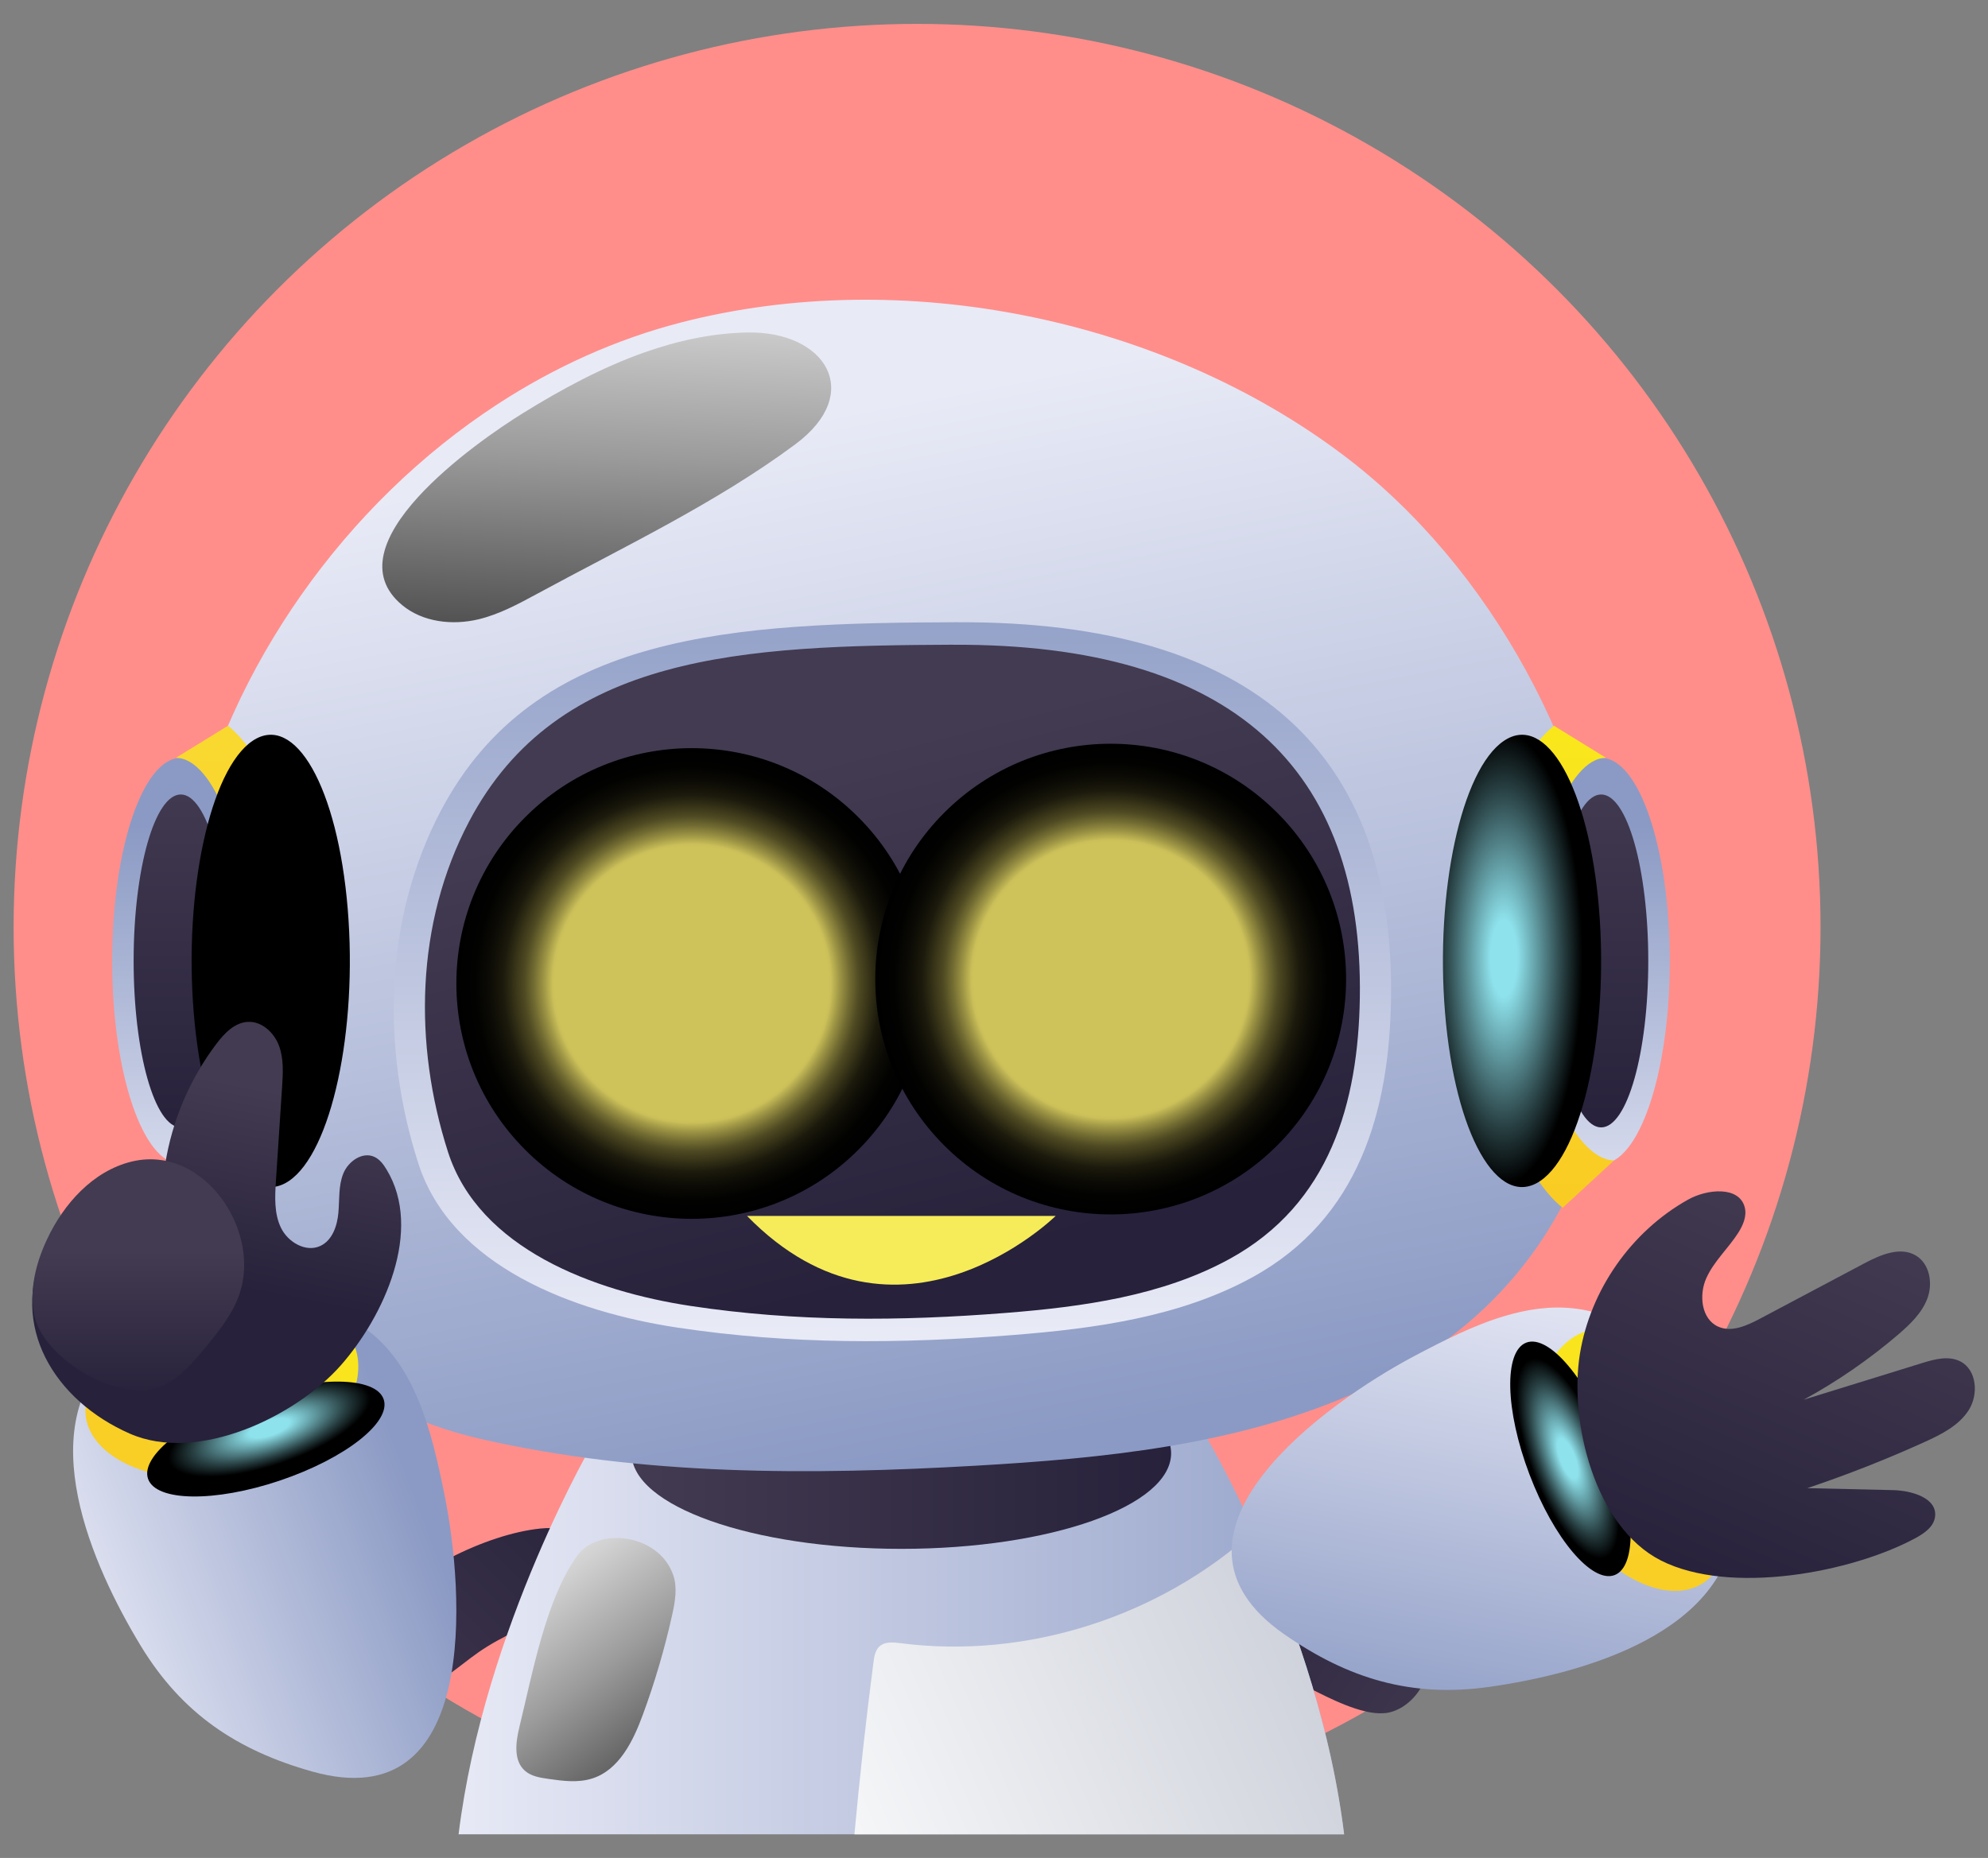 <svg width="46" height="43" viewBox="0 0 46 43" fill="none" xmlns="http://www.w3.org/2000/svg">
<rect x="0" y="0" width="46" height="43" fill="#808080" stroke="none"/>
<circle cx="21.22" cy="21.458" r="20.905" fill="#FF8E8B"/>
<path d="M9.42 39.157C10.084 39.095 10.562 38.593 11.08 38.234C11.633 37.851 12.234 37.63 12.812 37.306C13.788 36.758 14.036 35.218 12.501 35.376C11.251 35.505 9.468 36.385 8.696 37.388C8.441 37.721 8.228 38.149 8.357 38.548C8.488 38.954 8.951 39.186 9.377 39.16C9.392 39.159 9.406 39.158 9.42 39.157V39.157Z" fill="url(#paint0_linear_5677_855)"/>
<path d="M32.019 39.65C31.494 39.688 30.746 39.294 30.325 39.083C29.767 38.802 29.247 38.455 28.732 38.104C28.237 37.767 27.889 37.087 28.229 36.513C28.722 35.681 29.975 36.126 30.688 36.375C31.561 36.678 32.654 37.205 33.002 38.132C33.224 38.721 32.75 39.503 32.132 39.635C32.096 39.642 32.058 39.648 32.019 39.65Z" fill="url(#paint1_linear_5677_855)"/>
<path d="M27.939 33.302C27.939 33.302 30.512 37.65 31.101 42.453H10.611C11.201 37.649 13.773 33.302 13.773 33.302H27.939Z" fill="url(#paint2_linear_5677_855)"/>
<path style="mix-blend-mode:multiply" d="M31.102 42.453C30.767 39.731 29.797 37.155 29.018 35.434C26.832 37.413 23.766 38.406 20.836 38.029C20.669 38.007 20.479 37.989 20.353 38.101C20.252 38.191 20.228 38.337 20.211 38.472C20.038 39.797 19.893 41.124 19.77 42.454H31.101L31.102 42.453Z" fill="url(#paint3_linear_5677_855)"/>
<path d="M20.856 35.846C24.303 35.846 27.098 34.856 27.098 33.635C27.098 32.415 24.303 31.425 20.856 31.425C17.409 31.425 14.614 32.415 14.614 33.635C14.614 34.856 17.409 35.846 20.856 35.846Z" fill="url(#paint4_linear_5677_855)"/>
<path d="M4.402 19.447C3.128 24.983 4.701 31.832 11.127 33.303C14.866 34.158 18.756 34.141 22.589 33.921C25.539 33.751 28.541 33.45 31.243 32.285C40.64 28.233 37.944 15.694 31.071 10.524C26.875 7.367 20.893 6.141 15.763 7.462C14.255 7.85 12.828 8.499 11.524 9.347C7.967 11.659 5.322 15.447 4.402 19.447H4.402Z" fill="url(#paint5_linear_5677_855)"/>
<path style="mix-blend-mode:screen" d="M14.918 8.153C13.927 8.503 12.984 9.015 12.105 9.559C11.013 10.234 7.626 12.611 9.305 14.004C9.783 14.4 10.468 14.477 11.072 14.333C11.55 14.218 11.989 13.981 12.421 13.747C14.419 12.663 16.574 11.641 18.403 10.282C20.003 9.094 19.101 7.661 17.291 7.695C16.477 7.711 15.684 7.883 14.918 8.154V8.153Z" fill="url(#paint6_linear_5677_855)"/>
<path d="M37.049 26.939C37.926 26.939 38.637 24.835 38.637 22.239C38.637 19.643 37.926 17.539 37.049 17.539C36.172 17.539 35.46 19.643 35.46 22.239C35.46 24.835 36.172 26.939 37.049 26.939Z" fill="url(#paint7_linear_5677_855)"/>
<path d="M37.049 26.092C37.651 26.092 38.139 24.367 38.139 22.239C38.139 20.111 37.651 18.387 37.049 18.387C36.446 18.387 35.958 20.111 35.958 22.239C35.958 24.367 36.446 26.092 37.049 26.092Z" fill="url(#paint8_linear_5677_855)"/>
<path d="M35.46 22.239C35.46 19.644 36.284 17.539 37.161 17.539L35.958 16.797C35.958 16.797 34.134 18.111 34.283 22.239C34.447 26.793 36.16 27.951 36.16 27.951L37.348 26.855C36.471 26.855 35.46 24.835 35.46 22.239V22.239Z" fill="url(#paint9_linear_5677_855)"/>
<path d="M4.183 26.939C5.06 26.939 5.771 24.835 5.771 22.239C5.771 19.643 5.06 17.539 4.183 17.539C3.306 17.539 2.595 19.643 2.595 22.239C2.595 24.835 3.306 26.939 4.183 26.939Z" fill="url(#paint10_linear_5677_855)"/>
<path d="M4.183 26.092C4.785 26.092 5.274 24.367 5.274 22.239C5.274 20.111 4.785 18.387 4.183 18.387C3.581 18.387 3.092 20.111 3.092 22.239C3.092 24.367 3.581 26.092 4.183 26.092Z" fill="url(#paint11_linear_5677_855)"/>
<path d="M5.771 22.239C5.771 19.644 4.947 17.539 4.07 17.539L5.274 16.797C5.274 16.797 7.097 18.111 6.948 22.239C6.784 26.793 5.072 27.951 5.072 27.951L3.883 26.855C4.761 26.855 5.771 24.835 5.771 22.239V22.239Z" fill="url(#paint12_linear_5677_855)"/>
<path d="M22.152 14.4C16.996 14.421 12.388 14.608 10.199 18.767C8.878 21.277 8.828 24.268 9.679 26.923C10.446 29.315 13.288 30.366 15.673 30.725C18.271 31.117 20.82 31.104 23.445 30.897C25.353 30.746 27.308 30.476 28.971 29.565C31.456 28.204 32.148 25.697 32.187 23.115C32.272 17.482 29.072 14.372 22.151 14.401L22.152 14.4Z" fill="url(#paint13_linear_5677_855)"/>
<path d="M22.058 14.921C17.224 14.941 12.905 15.116 10.853 19.015C9.614 21.368 9.568 24.171 10.366 26.66C11.085 28.902 13.749 29.888 15.985 30.225C18.419 30.592 20.809 30.58 23.27 30.386C25.059 30.244 26.891 29.991 28.45 29.137C30.779 27.861 31.428 25.511 31.465 23.091C31.545 17.81 28.545 14.895 22.057 14.922L22.058 14.921Z" fill="url(#paint14_linear_5677_855)"/>
<path d="M19.23 22.762C19.23 24.542 17.787 25.985 16.007 25.985C14.227 25.985 12.783 24.542 12.783 22.762C12.783 20.982 14.227 19.538 16.007 19.538C17.787 19.538 19.23 20.982 19.23 22.762ZM25.7 19.538C23.919 19.538 22.477 20.981 22.477 22.761C22.477 24.541 23.92 25.985 25.7 25.985C27.48 25.985 28.924 24.541 28.924 22.761C28.924 20.981 27.48 19.538 25.7 19.538Z" fill="#D0B000"/>
<path style="mix-blend-mode:screen" d="M19.858 26.613C21.985 24.486 21.985 21.037 19.858 18.91C17.731 16.783 14.282 16.783 12.155 18.91C10.028 21.037 10.028 24.486 12.155 26.613C14.282 28.74 17.731 28.74 19.858 26.613Z" fill="url(#paint15_radial_5677_855)"/>
<path style="mix-blend-mode:screen" d="M29.552 26.511C31.679 24.384 31.679 20.935 29.552 18.808C27.424 16.681 23.976 16.681 21.849 18.808C19.721 20.935 19.721 24.384 21.849 26.511C23.976 28.638 27.424 28.638 29.552 26.511Z" fill="url(#paint16_radial_5677_855)"/>
<path style="mix-blend-mode:screen" d="M36.999 21.037C36.767 18.224 35.781 16.483 34.798 17.146C33.814 17.81 33.205 20.628 33.437 23.442C33.669 26.254 34.655 27.996 35.639 27.332C36.622 26.668 37.231 23.85 36.999 21.037Z" fill="url(#paint17_radial_5677_855)"/>
<path style="mix-blend-mode:screen" d="M8.046 21.037C7.814 18.224 6.828 16.483 5.844 17.146C4.86 17.81 4.251 20.628 4.483 23.442C4.716 26.254 5.701 27.996 6.685 27.332C7.669 26.668 8.278 23.85 8.046 21.037Z" fill="url(#paint18_radial_5677_855)"/>
<path d="M34.81 30.459C35.868 30.142 36.945 30.145 38.002 30.922C38.873 31.563 39.463 32.526 39.843 33.539C40.036 34.054 40.182 34.599 40.153 35.149C40.013 37.797 36.618 38.732 34.48 39.038C32.657 39.3 31.189 38.848 29.715 37.822C26.398 35.513 30.707 32.454 32.716 31.389C33.398 31.028 34.1 30.671 34.811 30.459H34.81Z" fill="url(#paint19_linear_5677_855)"/>
<path d="M35.582 32.353C35.383 33.884 36.403 35.772 37.743 36.52C38.651 37.027 39.614 36.945 39.953 35.844C40.123 35.294 40.049 34.696 39.889 34.143C39.536 32.917 38.718 31.731 37.665 30.995C36.658 30.291 35.714 31.337 35.582 32.353L35.582 32.353Z" fill="url(#paint20_linear_5677_855)"/>
<path style="mix-blend-mode:screen" d="M37.36 36.453C36.836 36.652 35.954 35.609 35.39 34.123C34.826 32.638 34.794 31.273 35.317 31.073C35.841 30.875 36.723 31.918 37.287 33.403C37.851 34.889 37.883 36.254 37.36 36.453Z" fill="url(#paint21_radial_5677_855)"/>
<path d="M44.328 35.594C44.531 35.484 44.747 35.331 44.775 35.101C44.828 34.671 44.241 34.498 43.808 34.487C43.145 34.472 42.481 34.457 41.818 34.441C42.74 34.132 43.646 33.775 44.533 33.373C44.922 33.196 45.328 32.993 45.556 32.632C45.784 32.27 45.741 31.705 45.362 31.509C45.092 31.369 44.766 31.456 44.476 31.546C43.563 31.829 42.65 32.111 41.736 32.394C42.514 31.969 43.248 31.463 43.922 30.886C44.2 30.647 44.476 30.384 44.601 30.04C44.726 29.695 44.649 29.252 44.337 29.061C43.977 28.841 43.516 29.038 43.143 29.236C42.336 29.664 41.528 30.092 40.721 30.521C40.422 30.679 40.07 30.841 39.761 30.705C39.367 30.532 39.306 29.973 39.482 29.581C39.658 29.189 39.991 28.892 40.222 28.53C40.333 28.355 40.423 28.145 40.372 27.944C40.246 27.446 39.505 27.513 39.057 27.765C37.745 28.5 36.799 29.853 36.557 31.336C36.304 32.892 36.894 35.336 38.433 36.116C40.025 36.924 42.847 36.397 44.328 35.594L44.328 35.594Z" fill="url(#paint22_linear_5677_855)"/>
<path d="M9.675 32.387C9.248 31.369 8.563 30.539 7.291 30.215C6.242 29.948 5.124 30.105 4.101 30.454C3.58 30.632 3.066 30.866 2.66 31.237C0.703 33.026 2.136 36.242 3.256 38.089C4.211 39.663 5.492 40.511 7.221 40.999C11.111 42.096 10.739 36.825 10.286 34.596C10.132 33.84 9.962 33.071 9.675 32.387Z" fill="url(#paint23_linear_5677_855)"/>
<path d="M7.721 32.994C6.665 34.12 4.558 34.53 3.129 33.969C2.162 33.589 1.613 32.794 2.248 31.833C2.566 31.352 3.075 31.03 3.603 30.802C4.774 30.297 6.21 30.176 7.447 30.522C8.631 30.853 8.421 32.246 7.72 32.994H7.721Z" fill="url(#paint24_linear_5677_855)"/>
<path style="mix-blend-mode:screen" d="M3.425 34.223C3.604 34.754 4.97 34.773 6.475 34.266C7.981 33.758 9.057 32.917 8.878 32.386C8.699 31.855 7.334 31.836 5.828 32.344C4.322 32.851 3.246 33.693 3.425 34.223Z" fill="url(#paint25_radial_5677_855)"/>
<path d="M1.028 28.916C1.078 28.81 1.133 28.704 1.196 28.599C1.742 27.674 2.752 27.039 3.822 26.947C3.98 25.94 4.391 24.974 5.005 24.161C5.19 23.915 5.43 23.664 5.738 23.65C6.061 23.634 6.343 23.9 6.456 24.202C6.568 24.505 6.548 24.839 6.527 25.161C6.48 25.882 6.432 26.604 6.385 27.325C6.361 27.695 6.34 28.084 6.502 28.417C6.664 28.75 7.077 28.992 7.413 28.835C7.69 28.706 7.803 28.371 7.83 28.067C7.857 27.763 7.829 27.445 7.943 27.162C8.056 26.878 8.385 26.646 8.663 26.774C8.786 26.831 8.872 26.947 8.943 27.064C9.801 28.472 8.878 30.471 7.889 31.595C6.848 32.778 4.586 33.873 3.005 33.18C1.25 32.409 0.21 30.683 1.029 28.916H1.028Z" fill="url(#paint26_linear_5677_855)"/>
<path d="M5.31 28.02C5.642 28.612 5.757 29.333 5.536 29.963C5.368 30.444 5.034 30.847 4.708 31.24C4.383 31.629 4.023 32.042 3.528 32.151C2.563 32.365 0.976 31.393 0.789 30.423C0.677 29.837 0.834 29.227 1.086 28.687C1.475 27.856 2.152 27.103 3.042 26.884C4.001 26.649 4.857 27.214 5.31 28.021V28.02Z" fill="url(#paint27_linear_5677_855)"/>
<path style="mix-blend-mode:screen" d="M12.019 39.968C11.932 40.319 11.877 40.75 12.15 40.985C12.294 41.11 12.494 41.142 12.683 41.169C13.024 41.218 13.379 41.265 13.707 41.159C14.323 40.961 14.648 40.3 14.871 39.694C15.151 38.937 15.378 38.161 15.553 37.374C15.62 37.071 15.678 36.749 15.578 36.455C15.255 35.506 13.85 35.321 13.355 36.007C12.624 37.022 12.314 38.769 12.018 39.968L12.019 39.968Z" fill="url(#paint28_linear_5677_855)"/>
<path d="M17.285 28.141H24.427C24.427 28.141 20.784 31.72 17.285 28.141Z" fill="#F6EC5A"/>
<defs>
<linearGradient id="paint0_linear_5677_855" x1="13.995" y1="34.145" x2="7.288" y2="40.82" gradientUnits="userSpaceOnUse">
<stop stop-color="#27213B"/>
<stop offset="1" stop-color="#433B51"/>
</linearGradient>
<linearGradient id="paint1_linear_5677_855" x1="27.37" y1="35.431" x2="34.458" y2="40.452" gradientUnits="userSpaceOnUse">
<stop stop-color="#27213B"/>
<stop offset="1" stop-color="#433B51"/>
</linearGradient>
<linearGradient id="paint2_linear_5677_855" x1="34.089" y1="37.878" x2="10.268" y2="37.878" gradientUnits="userSpaceOnUse">
<stop stop-color="#8B9AC4"/>
<stop offset="1" stop-color="#E8EAF6"/>
</linearGradient>
<linearGradient id="paint3_linear_5677_855" x1="46.785" y1="31.056" x2="17.375" y2="43.923" gradientUnits="userSpaceOnUse">
<stop stop-color="#9199AD"/>
<stop offset="1" stop-color="white"/>
</linearGradient>
<linearGradient id="paint4_linear_5677_855" x1="27.098" y1="33.635" x2="14.614" y2="33.635" gradientUnits="userSpaceOnUse">
<stop stop-color="#27213B"/>
<stop offset="1" stop-color="#433B51"/>
</linearGradient>
<linearGradient id="paint5_linear_5677_855" x1="22.688" y1="33.58" x2="18.093" y2="9.798" gradientUnits="userSpaceOnUse">
<stop stop-color="#8B9AC4"/>
<stop offset="1" stop-color="#E8EAF6"/>
</linearGradient>
<linearGradient id="paint6_linear_5677_855" x1="14.35" y1="3.2" x2="13.731" y2="18.843" gradientUnits="userSpaceOnUse">
<stop stop-color="white"/>
<stop offset="0.09" stop-color="#F2F2F2"/>
<stop offset="0.25" stop-color="#D1D1D1"/>
<stop offset="0.47" stop-color="#9B9B9B"/>
<stop offset="0.73" stop-color="#515151"/>
<stop offset="1"/>
</linearGradient>
<linearGradient id="paint7_linear_5677_855" x1="37.049" y1="19.123" x2="37.049" y2="28.983" gradientUnits="userSpaceOnUse">
<stop stop-color="#8B9AC4"/>
<stop offset="1" stop-color="#E8EAF6"/>
</linearGradient>
<linearGradient id="paint8_linear_5677_855" x1="37.049" y1="26.138" x2="37.049" y2="17.762" gradientUnits="userSpaceOnUse">
<stop stop-color="#27213B"/>
<stop offset="1" stop-color="#433B51"/>
</linearGradient>
<linearGradient id="paint9_linear_5677_855" x1="35.812" y1="27.804" x2="35.812" y2="15.867" gradientUnits="userSpaceOnUse">
<stop stop-color="#F9CC23"/>
<stop offset="0.27" stop-color="#F9D027"/>
<stop offset="0.32" stop-color="#F9D229"/>
<stop offset="0.59" stop-color="#F9DD21"/>
<stop offset="1" stop-color="#F9EA1A"/>
</linearGradient>
<linearGradient id="paint10_linear_5677_855" x1="4.183" y1="19.123" x2="4.183" y2="28.983" gradientUnits="userSpaceOnUse">
<stop stop-color="#8B9AC4"/>
<stop offset="1" stop-color="#E8EAF6"/>
</linearGradient>
<linearGradient id="paint11_linear_5677_855" x1="4.183" y1="26.138" x2="4.183" y2="17.762" gradientUnits="userSpaceOnUse">
<stop stop-color="#27213B"/>
<stop offset="1" stop-color="#433B51"/>
</linearGradient>
<linearGradient id="paint12_linear_5677_855" x1="5.42" y1="27.804" x2="5.42" y2="15.867" gradientUnits="userSpaceOnUse">
<stop stop-color="#F9CC23"/>
<stop offset="0.27" stop-color="#F9D027"/>
<stop offset="0.32" stop-color="#F9D229"/>
<stop offset="1" stop-color="#F9D930"/>
</linearGradient>
<linearGradient id="paint13_linear_5677_855" x1="20.65" y1="12.517" x2="20.65" y2="30.813" gradientUnits="userSpaceOnUse">
<stop stop-color="#8B9AC4"/>
<stop offset="1" stop-color="#E8EAF6"/>
</linearGradient>
<linearGradient id="paint14_linear_5677_855" x1="22.224" y1="29.262" x2="19.238" y2="17.515" gradientUnits="userSpaceOnUse">
<stop stop-color="#27213B"/>
<stop offset="1" stop-color="#433B51"/>
</linearGradient>
<radialGradient id="paint15_radial_5677_855" cx="0" cy="0" r="1" gradientUnits="userSpaceOnUse" gradientTransform="translate(16.006 22.762) scale(5.447)">
<stop offset="0.58" stop-color="#CEC25A"/>
<stop offset="0.59" stop-color="#CBC059"/>
<stop offset="0.63" stop-color="#9C9344"/>
<stop offset="0.67" stop-color="#726C32"/>
<stop offset="0.71" stop-color="#4F4A22"/>
<stop offset="0.76" stop-color="#322F16"/>
<stop offset="0.8" stop-color="#1C1A0C"/>
<stop offset="0.86" stop-color="#0C0B05"/>
<stop offset="0.92" stop-color="#020201"/>
<stop offset="1"/>
</radialGradient>
<radialGradient id="paint16_radial_5677_855" cx="0" cy="0" r="1" gradientUnits="userSpaceOnUse" gradientTransform="translate(25.7 22.66) scale(5.447)">
<stop offset="0.58" stop-color="#CEC25A"/>
<stop offset="0.59" stop-color="#CBC059"/>
<stop offset="0.63" stop-color="#9C9344"/>
<stop offset="0.67" stop-color="#726C32"/>
<stop offset="0.71" stop-color="#4F4A22"/>
<stop offset="0.76" stop-color="#322F16"/>
<stop offset="0.8" stop-color="#1C1A0C"/>
<stop offset="0.86" stop-color="#0C0B05"/>
<stop offset="0.92" stop-color="#020201"/>
<stop offset="1"/>
</radialGradient>
<radialGradient id="paint17_radial_5677_855" cx="0" cy="0" r="1" gradientUnits="userSpaceOnUse" gradientTransform="translate(34.797 22.174) scale(1.819 5.214)">
<stop offset="0.17" stop-color="#8EE2EC"/>
<stop offset="0.75" stop-color="#284043"/>
<stop offset="1"/>
</radialGradient>
<radialGradient id="paint18_radial_5677_855" cx="0" cy="0" r="1" gradientUnits="userSpaceOnUse" gradientTransform="translate(6.029 5.502) scale(1.819 5.214)">
<stop offset="0.17" stop-color="#8EE2EC"/>
<stop offset="0.75" stop-color="#284043"/>
<stop offset="1"/>
</radialGradient>
<linearGradient id="paint19_linear_5677_855" x1="33.321" y1="40.737" x2="35.557" y2="29.093" gradientUnits="userSpaceOnUse">
<stop stop-color="#8B9AC4"/>
<stop offset="1" stop-color="#E8EAF6"/>
</linearGradient>
<linearGradient id="paint20_linear_5677_855" x1="38.998" y1="37.69" x2="36.425" y2="29.702" gradientUnits="userSpaceOnUse">
<stop stop-color="#F9CC23"/>
<stop offset="0.27" stop-color="#F9D027"/>
<stop offset="0.32" stop-color="#F9D229"/>
<stop offset="0.59" stop-color="#F9DD21"/>
<stop offset="1" stop-color="#F9EA1A"/>
</linearGradient>
<radialGradient id="paint21_radial_5677_855" cx="0" cy="0" r="1" gradientUnits="userSpaceOnUse" gradientTransform="translate(36.273 33.755) rotate(69.21) scale(2.88 1.01)">
<stop offset="0.17" stop-color="#8EE2EC"/>
<stop offset="0.64" stop-color="#284043"/>
<stop offset="0.85"/>
</radialGradient>
<linearGradient id="paint22_linear_5677_855" x1="39.102" y1="36.643" x2="42.892" y2="27.942" gradientUnits="userSpaceOnUse">
<stop stop-color="#27213B"/>
<stop offset="1" stop-color="#433B51"/>
</linearGradient>
<linearGradient id="paint23_linear_5677_855" x1="9.592" y1="34.56" x2="1.397" y2="37.7" gradientUnits="userSpaceOnUse">
<stop stop-color="#8B9AC4"/>
<stop offset="1" stop-color="#E8EAF6"/>
</linearGradient>
<linearGradient id="paint24_linear_5677_855" x1="1.432" y1="33.754" x2="9.237" y2="30.672" gradientUnits="userSpaceOnUse">
<stop stop-color="#F9CC23"/>
<stop offset="0.27" stop-color="#F9D027"/>
<stop offset="0.32" stop-color="#F9D229"/>
<stop offset="0.59" stop-color="#F9DD21"/>
<stop offset="1" stop-color="#F9EA1A"/>
</linearGradient>
<radialGradient id="paint25_radial_5677_855" cx="0" cy="0" r="1" gradientUnits="userSpaceOnUse" gradientTransform="translate(6.233 33.05) rotate(161.38) scale(2.879 1.01)">
<stop offset="0.17" stop-color="#8EE2EC"/>
<stop offset="0.64" stop-color="#284043"/>
<stop offset="0.85"/>
</radialGradient>
<linearGradient id="paint26_linear_5677_855" x1="4.924" y1="29.722" x2="5.844" y2="25.126" gradientUnits="userSpaceOnUse">
<stop stop-color="#27213B"/>
<stop offset="1" stop-color="#433B51"/>
</linearGradient>
<linearGradient id="paint27_linear_5677_855" x1="3.201" y1="32.399" x2="3.201" y2="28.953" gradientUnits="userSpaceOnUse">
<stop stop-color="#27213B"/>
<stop offset="1" stop-color="#433B51"/>
</linearGradient>
<linearGradient id="paint28_linear_5677_855" x1="10.992" y1="34.84" x2="17.119" y2="43.035" gradientUnits="userSpaceOnUse">
<stop stop-color="white"/>
<stop offset="0.09" stop-color="#F2F2F2"/>
<stop offset="0.25" stop-color="#D1D1D1"/>
<stop offset="0.47" stop-color="#9B9B9B"/>
<stop offset="0.73" stop-color="#515151"/>
<stop offset="1"/>
</linearGradient>
</defs>
</svg>
